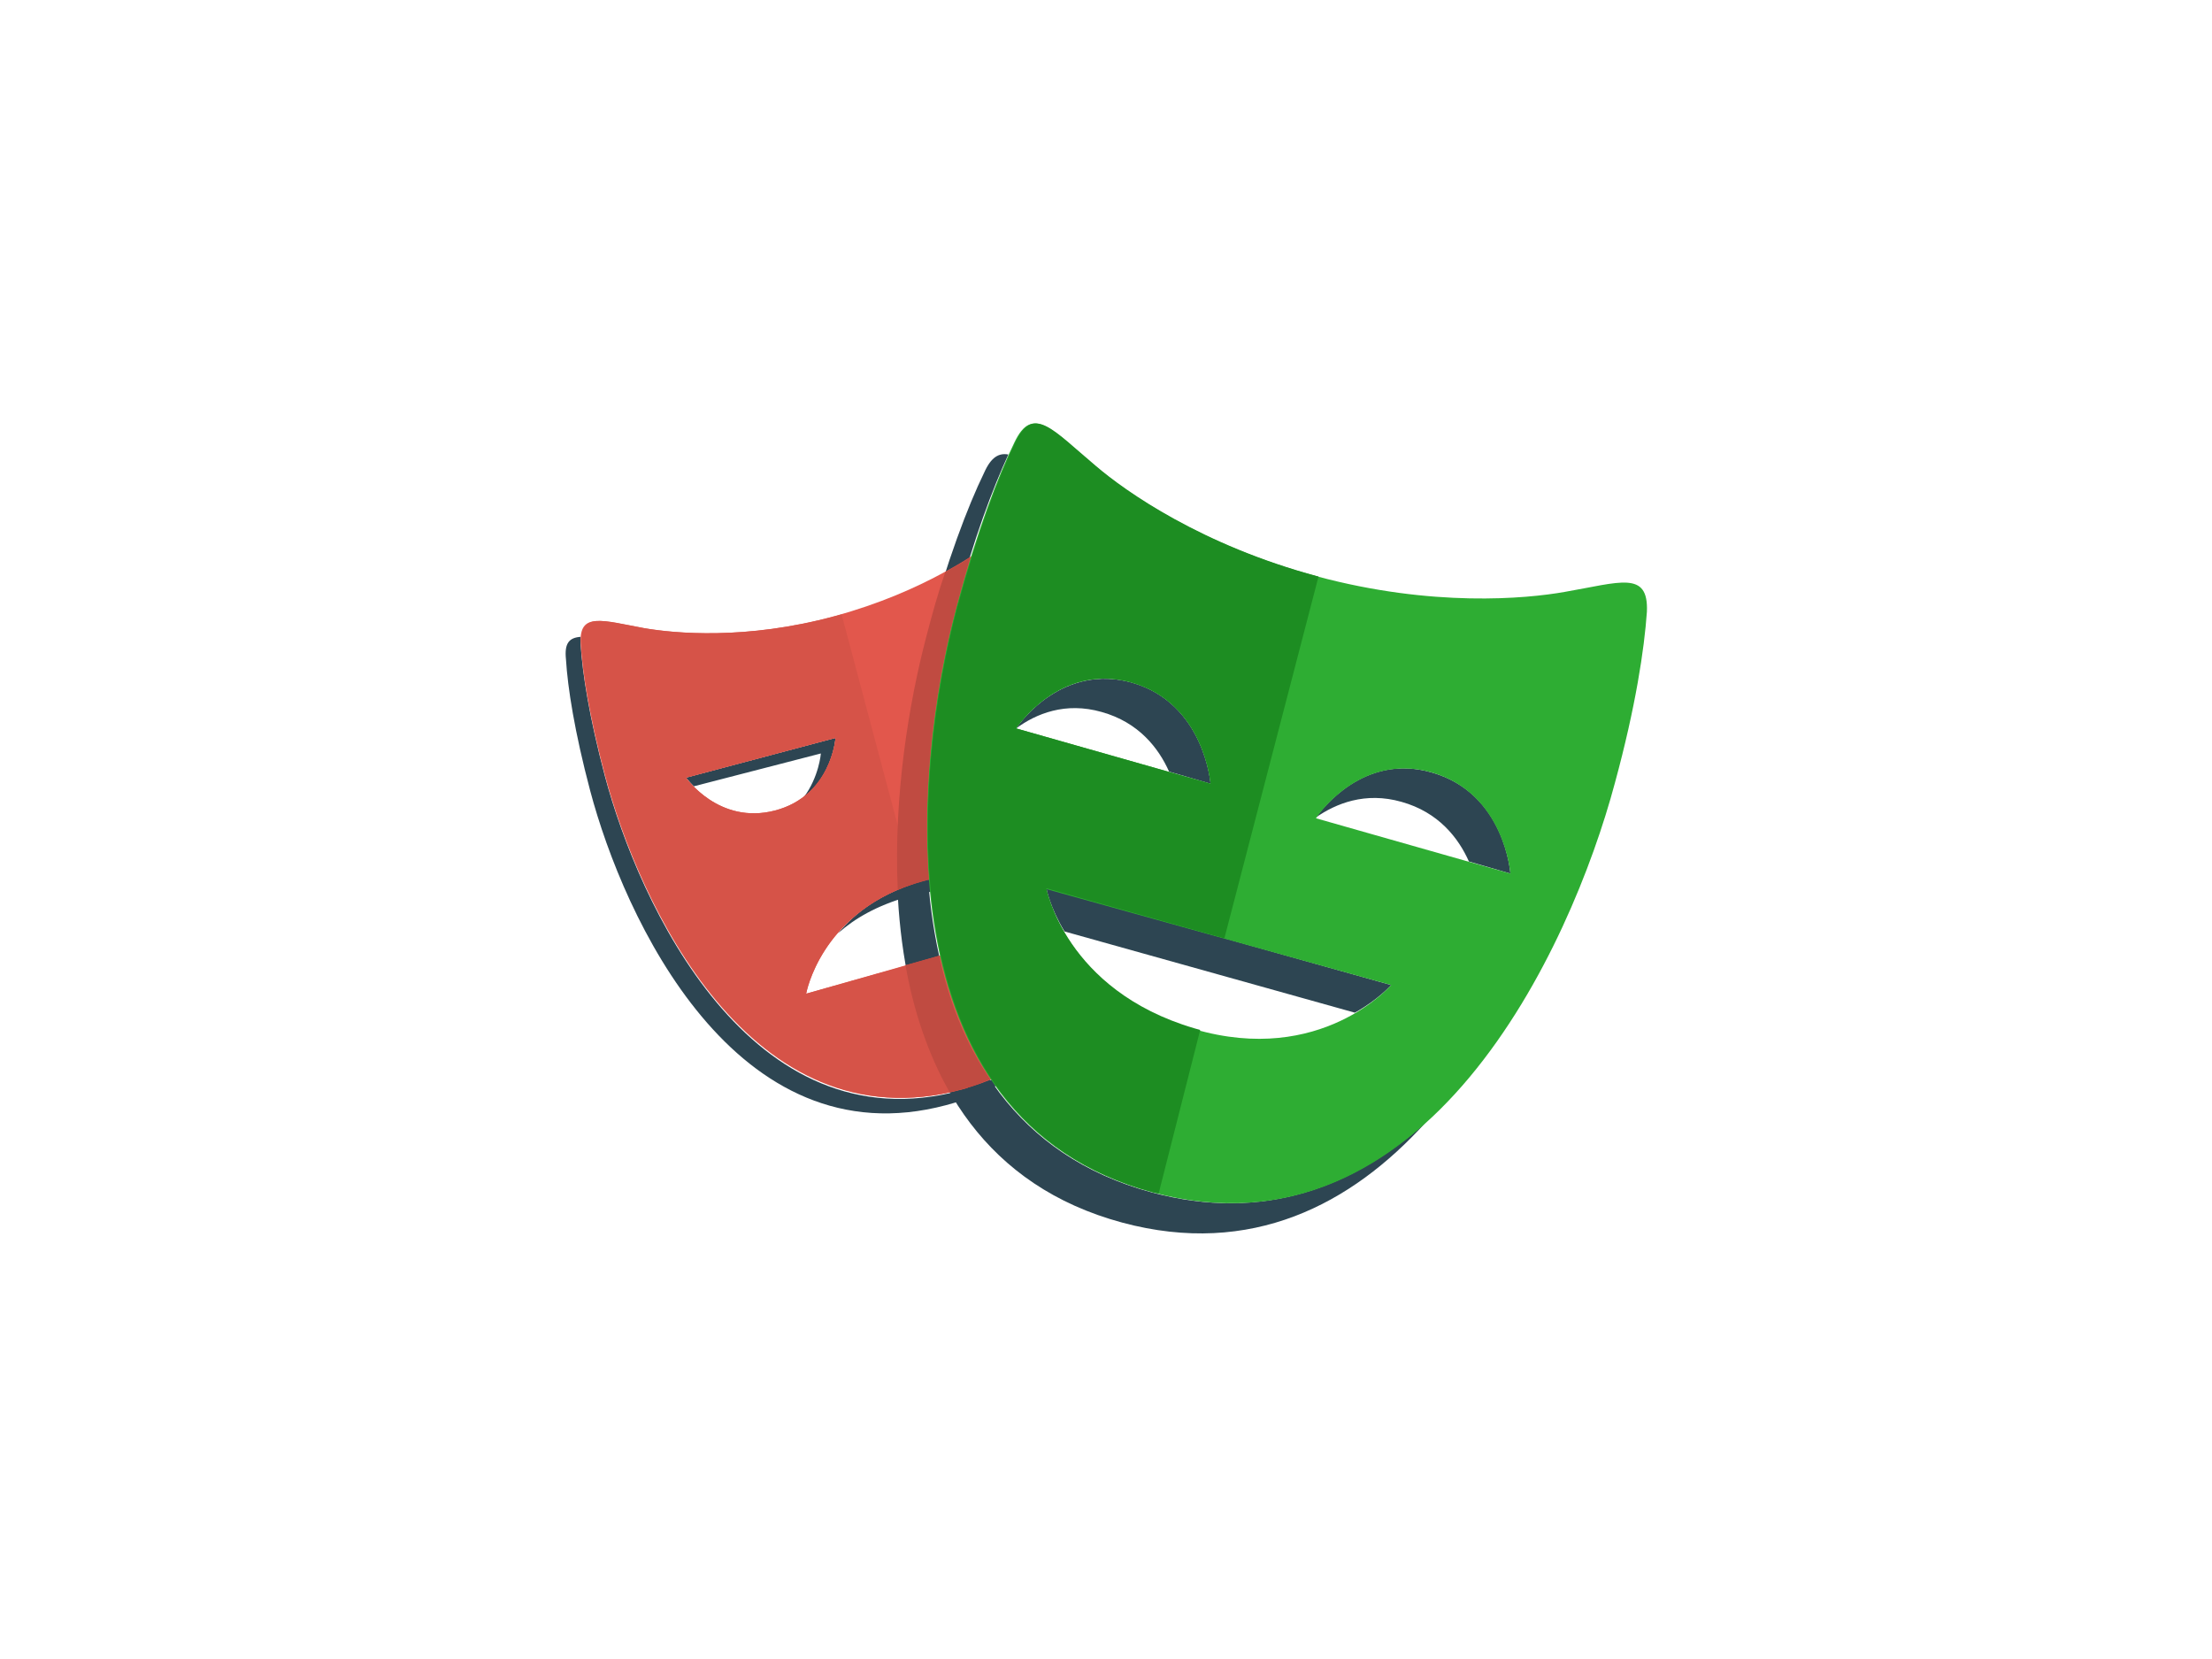 <?xml version="1.0" encoding="utf-8"?>
<!-- Generator: Adobe Illustrator 27.0.0, SVG Export Plug-In . SVG Version: 6.00 Build 0)  -->
<svg version="1.1" id="Warstwa_1" xmlns="http://www.w3.org/2000/svg" xmlns:xlink="http://www.w3.org/1999/xlink" x="0px" y="0px"
	 viewBox="0 0 256 192" style="enable-background:new 0 0 256 192;" xml:space="preserve">
<style type="text/css">
	.st0{fill:#2D4552;}
	.st1{fill:#E2574C;}
	.st2{fill:#2EAD33;}
	.st3{fill:#D65348;}
	.st4{fill:#1D8D22;}
	.st5{fill:#C04B41;}
</style>
<g>
	<path class="st0" d="M106.7,102c-4.7,1.3-7.7,3.6-9.7,6c1.9-1.7,4.5-3.2,8-4.2c3.6-1,6.6-1,9.1-0.5v-2
		C112,101,109.5,101.2,106.7,102z M96.7,85.4L79.4,90c0,0,0.3,0.4,0.9,1L95,87.2c0,0-0.2,2.7-2,5.1C96.4,89.7,96.7,85.4,96.7,85.4z
		 M111.2,126.2c-24.4,6.6-37.3-21.7-41.2-36.4c-1.8-6.8-2.6-11.9-2.8-15.2c0-0.3,0-0.6,0-0.9c-1.3,0.1-1.9,0.7-1.7,2.6
		c0.2,3.3,1,8.4,2.8,15.2c3.9,14.7,16.8,42.9,41.2,36.4c5.3-1.4,9.3-4,12.3-7.4C119,123,115.6,125,111.2,126.2z M115.8,68.1v1.7h9.6
		c-0.2-0.6-0.4-1.2-0.6-1.7H115.8z"/>
	<path class="st0" d="M127.5,82.4c4.3,1.2,6.6,4.2,7.8,6.9l4.8,1.4c0,0-0.7-9.3-9.1-11.7c-7.9-2.2-12.8,4.4-13.4,5.3
		C119.9,82.6,123.3,81.2,127.5,82.4z M165.7,89.4c-7.9-2.3-12.8,4.4-13.4,5.2c2.3-1.6,5.7-3,9.9-1.8c4.3,1.2,6.6,4.2,7.8,6.9
		l4.8,1.4C174.8,101.1,174.2,91.8,165.7,89.4z M161,114l-39.9-11.2c0,0,0.4,2.2,2.1,5l33.6,9.4C159.5,115.7,161,114,161,114z
		 M133.3,138c-31.6-8.5-27.8-48.7-22.7-67.8c2.1-7.9,4.3-13.7,6.1-17.6c-1.1-0.2-2,0.3-2.8,2.1c-1.9,3.9-4.3,10.2-6.7,19
		c-5.1,19.1-8.9,59.3,22.7,67.8c14.9,4,26.5-2.1,35.1-11.6C156.7,137.3,146.3,141.5,133.3,138z"/>
	<path class="st1" d="M115.8,116.7v-8.1L93.3,115c0,0,1.7-9.7,13.4-13c3.6-1,6.6-1,9.1-0.5V68.1h11.3c-1.2-3.8-2.4-6.7-3.4-8.8
		c-1.7-3.4-3.3-1.1-7.2,2.1c-2.7,2.3-9.6,7.1-19.9,9.9c-10.3,2.8-18.6,2-22.1,1.4c-4.9-0.9-7.5-1.9-7.3,1.8c0.2,3.3,1,8.4,2.8,15.2
		c3.9,14.7,16.8,42.9,41.2,36.4c6.4-1.7,10.9-5.1,14-9.4L115.8,116.7L115.8,116.7z M79.4,90l17.3-4.6c0,0-0.5,6.7-7,8.4
		C83.2,95.5,79.4,90,79.4,90z"/>
	<path class="st2" d="M181.1,68.5c-4.5,0.8-15.3,1.8-28.7-1.8c-13.4-3.6-22.2-9.8-25.7-12.8c-5-4.2-7.2-7.1-9.3-2.7
		c-1.9,3.9-4.3,10.2-6.7,19c-5.1,19.1-8.9,59.3,22.7,67.8c31.6,8.5,48.4-28.3,53.5-47.4c2.4-8.8,3.4-15.5,3.7-19.8
		C190.8,66,187.5,67.4,181.1,68.5z M117.6,84.3c0,0,5-7.7,13.4-5.3c8.4,2.4,9.1,11.7,9.1,11.7L117.6,84.3z M138.2,119.1
		c-14.9-4.4-17.1-16.2-17.1-16.2L161,114C161,114,152.9,123.4,138.2,119.1z M152.3,94.7c0,0,5-7.7,13.4-5.3
		c8.4,2.4,9.1,11.7,9.1,11.7L152.3,94.7z"/>
	<path class="st3" d="M107.9,110.9L93.3,115c0,0,1.6-9.1,12.4-12.7l-8.3-31.2l-0.7,0.2c-10.3,2.8-18.6,2-22.1,1.4
		c-4.9-0.9-7.5-1.9-7.3,1.8c0.2,3.3,1,8.4,2.8,15.2c3.9,14.7,16.8,42.9,41.2,36.4l0.7-0.2L107.9,110.9z M79.4,90l17.3-4.6
		c0,0-0.5,6.7-7,8.4C83.2,95.5,79.4,90,79.4,90z"/>
	<path class="st4" d="M138.9,119.2l-0.7-0.2c-14.9-4.4-17.1-16.2-17.1-16.2l20.6,5.8l10.9-41.9l-0.1,0c-13.4-3.6-22.2-9.8-25.7-12.8
		c-5-4.2-7.2-7.1-9.3-2.7c-1.9,3.9-4.3,10.2-6.7,19c-5.1,19.1-8.9,59.3,22.7,67.8l0.6,0.1L138.9,119.2z M117.6,84.3
		c0,0,5-7.7,13.4-5.3c8.4,2.4,9.1,11.7,9.1,11.7L117.6,84.3z"/>
	<path class="st5" d="M108.7,110.6l-3.9,1.1c0.9,5.2,2.6,10.3,5.1,14.7c0.4-0.1,0.9-0.2,1.3-0.3c1.2-0.3,2.3-0.7,3.4-1.2
		C111.7,120.7,109.8,115.8,108.7,110.6z M107.2,73.7c-2,7.6-3.8,18.4-3.3,29.3c0.9-0.4,1.8-0.7,2.9-1l0.7-0.2
		c-0.9-11.6,1-23.5,3.2-31.6c0.5-2,1.1-3.9,1.6-5.7c-0.9,0.6-1.8,1.1-2.9,1.7C108.6,68.5,107.9,71,107.2,73.7z"/>
</g>
</svg>
